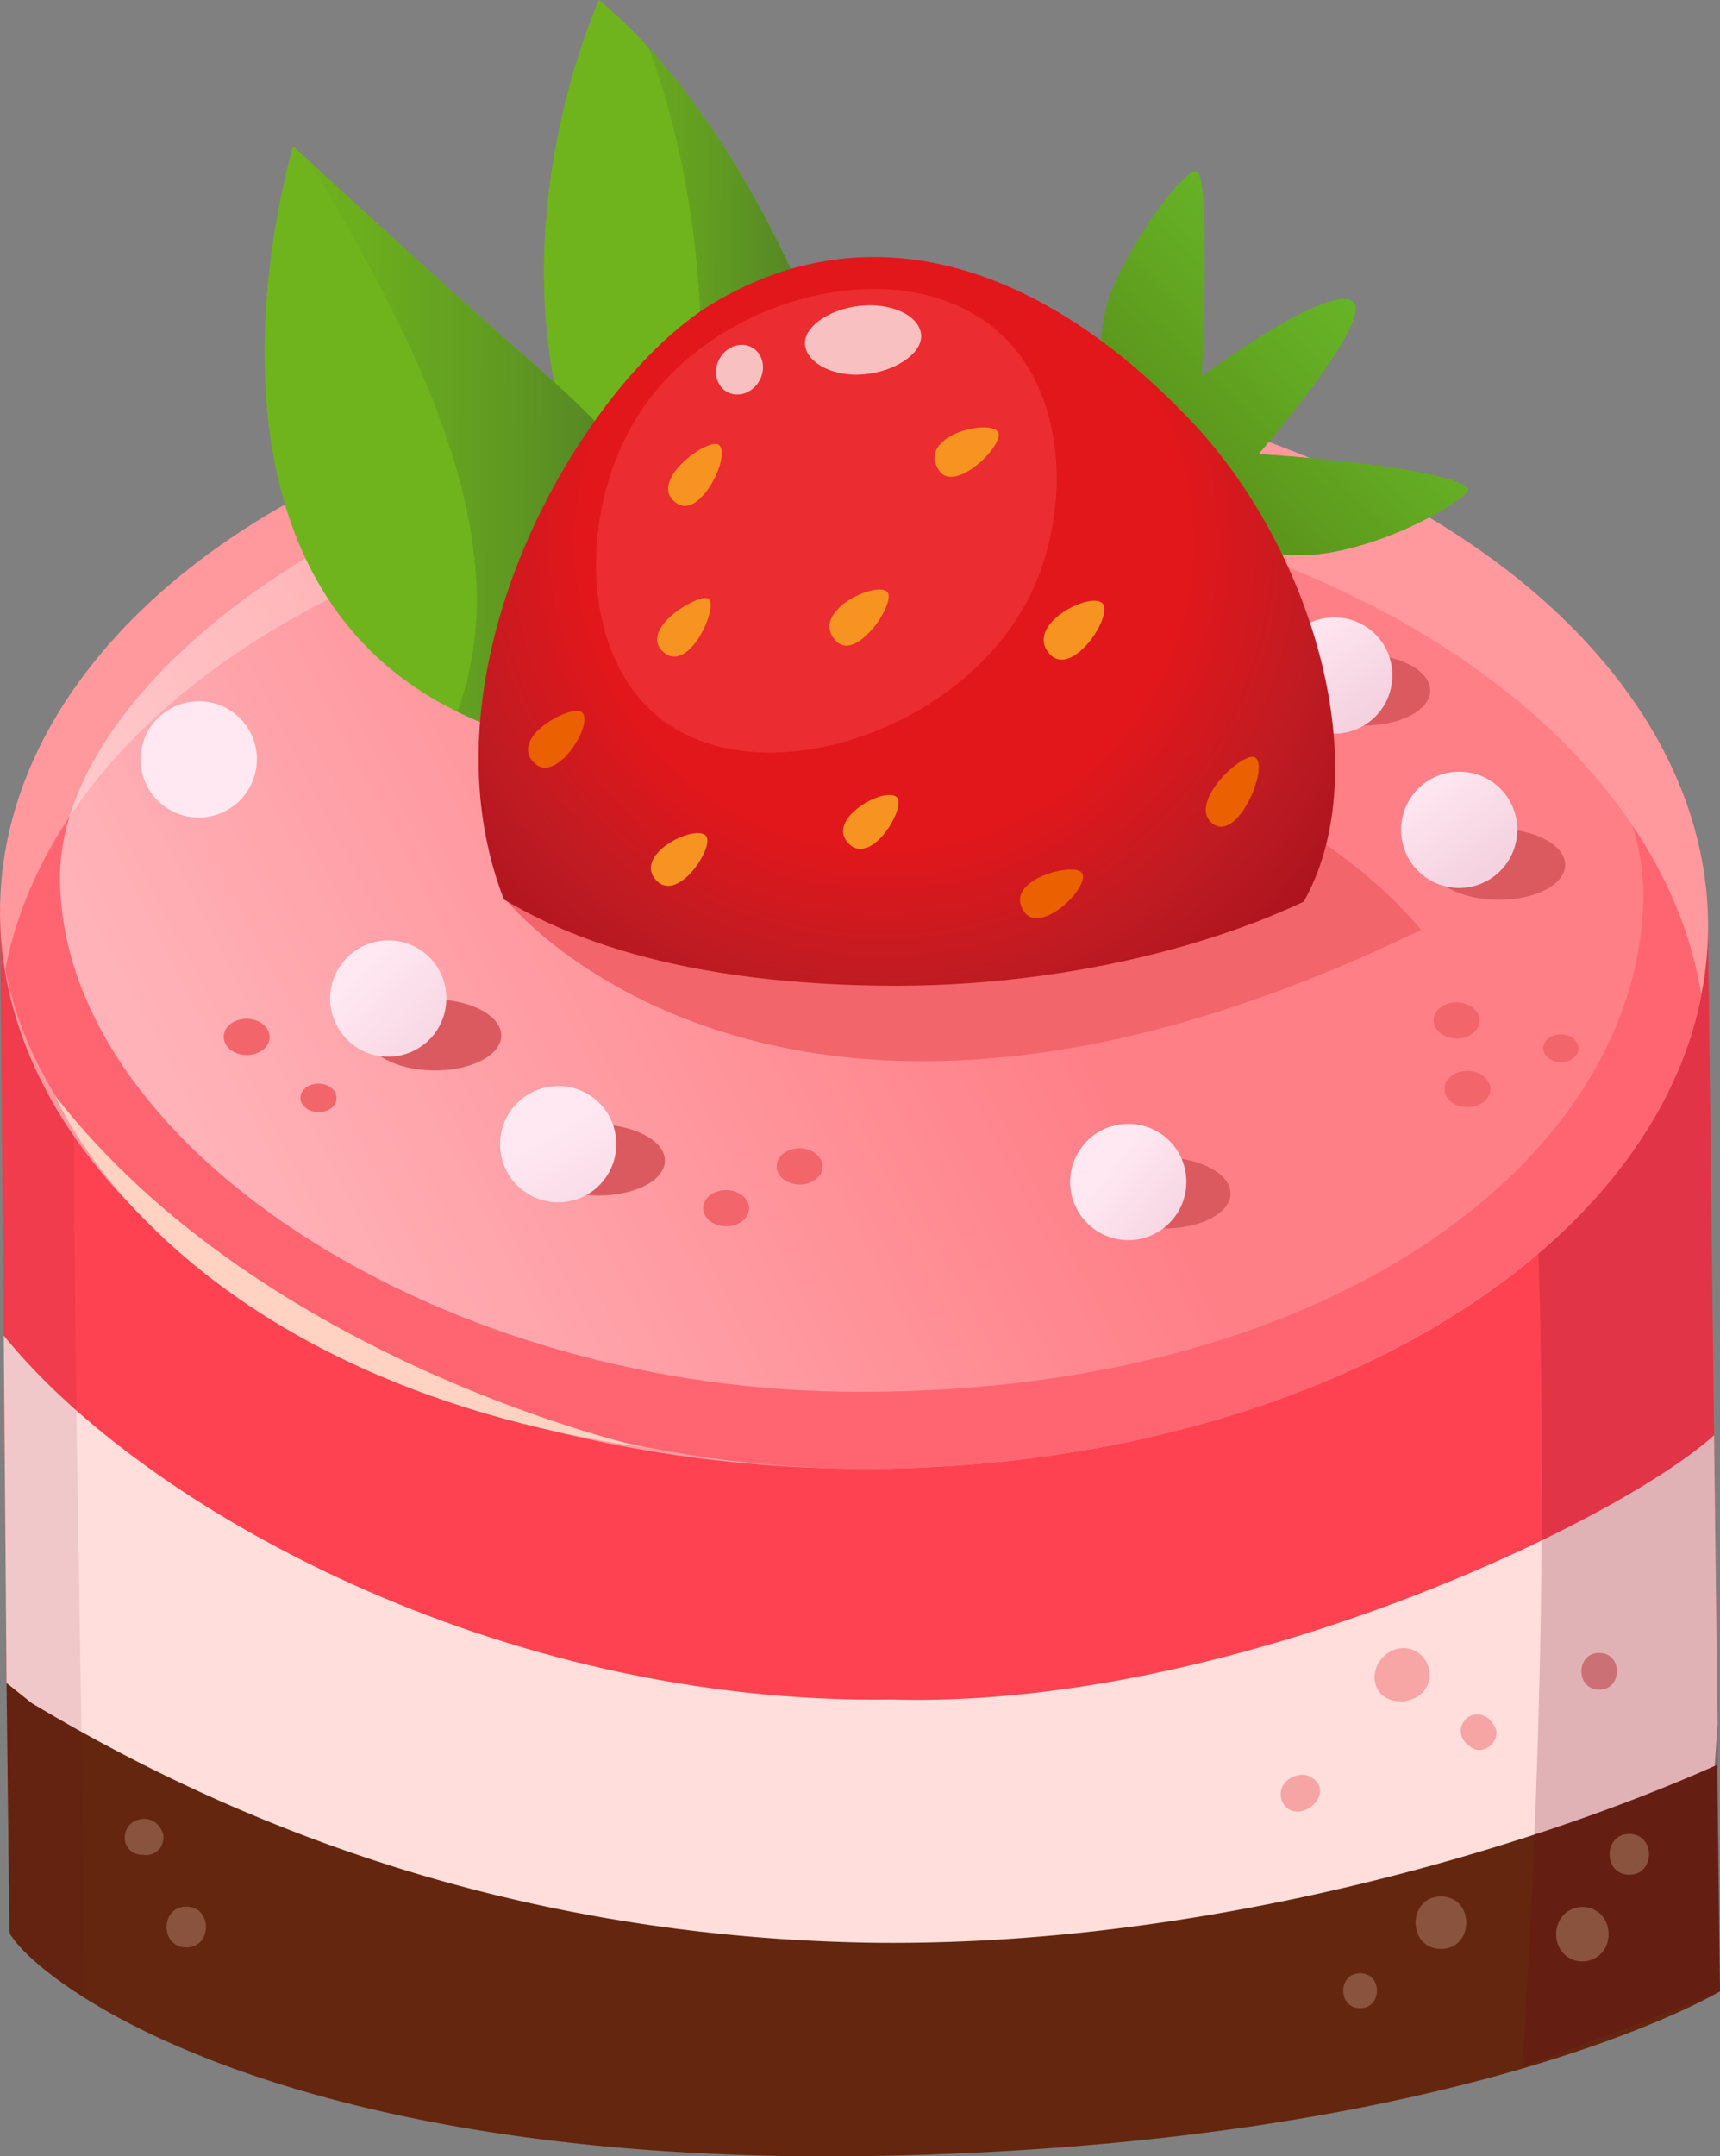 <svg xmlns="http://www.w3.org/2000/svg" xmlns:xlink="http://www.w3.org/1999/xlink" viewBox="0 0 705.2 883.57"><rect x="0" y="0" width="705.2" height="883.57" fill="#808080" stroke="none"/><defs><style>.cls-1{fill:none;}.cls-2{fill:#ff4251;}.cls-3{fill:#ffdedb;}.cls-4{fill:#64260f;}.cls-5,.cls-6{fill:#69001e;}.cls-5{opacity:0.2;}.cls-6{opacity:0.1;}.cls-7{fill:#ff999d;}.cls-8{fill:#ff6571;}.cls-26,.cls-31,.cls-32,.cls-9{opacity:0.5;}.cls-9{fill:url(#linear-gradient);}.cls-10{fill:#f1656b;}.cls-11{fill:#db5a5f;}.cls-12{fill:url(#linear-gradient-2);}.cls-13{fill:#ffe8f1;}.cls-14{fill:#6fb41d;}.cls-15{fill:url(#linear-gradient-3);}.cls-16{fill:url(#linear-gradient-4);}.cls-17{fill:url(#linear-gradient-5);}.cls-18{fill:url(#linear-gradient-6);}.cls-19{fill:url(#linear-gradient-7);}.cls-20{fill:url(#linear-gradient-8);}.cls-21{fill:#8a533e;}.cls-22{clip-path:url(#clip-path);}.cls-23{fill:url(#linear-gradient-9);}.cls-24{fill:url(#radial-gradient);}.cls-25{fill:#ab1118;}.cls-26{fill:#f74346;}.cls-27{fill:#f79421;}.cls-28{fill:#eb6000;}.cls-29{fill:#fff;}.cls-29,.cls-34{opacity:0.7;}.cls-30{fill:#ffd2c2;}.cls-31,.cls-33{fill:#f16b71;}.cls-34{fill:#c2565b;}</style><linearGradient id="linear-gradient" x1="146.23" y1="499.72" x2="448.48" y2="344.34" gradientTransform="translate(-44.14)" gradientUnits="userSpaceOnUse"><stop offset="0" stop-color="#fff"/><stop offset="1" stop-color="#ff999d"/></linearGradient><linearGradient id="linear-gradient-2" x1="654.24" y1="222.9" x2="682.06" y2="259.99" gradientTransform="matrix(1, 0.01, -0.01, 1, -118.21, 24.89)" gradientUnits="userSpaceOnUse"><stop offset="0" stop-color="#ffe8f1"/><stop offset="0.98" stop-color="#f5d2e0"/></linearGradient><linearGradient id="linear-gradient-3" x1="342.37" y1="122.52" x2="490.55" y2="122.52" gradientTransform="matrix(1, 0.01, -0.01, 1, -118.21, 24.89)" gradientUnits="userSpaceOnUse"><stop offset="0" stop-color="#6fb41d"/><stop offset="0.19" stop-color="#6bae1e"/><stop offset="0.46" stop-color="#619c21"/><stop offset="0.78" stop-color="#507e27"/><stop offset="1" stop-color="#42652b"/></linearGradient><linearGradient id="linear-gradient-4" x1="228.31" y1="159.05" x2="430.43" y2="159.05" xlink:href="#linear-gradient-3"/><linearGradient id="linear-gradient-5" x1="706.36" y1="285.45" x2="734.18" y2="322.54" xlink:href="#linear-gradient-2"/><linearGradient id="linear-gradient-6" x1="270.75" y1="369.01" x2="312.05" y2="406.94" xlink:href="#linear-gradient-2"/><linearGradient id="linear-gradient-7" x1="579.66" y1="445.11" x2="613.37" y2="471.24" xlink:href="#linear-gradient-2"/><linearGradient id="linear-gradient-8" x1="350.79" y1="434.49" x2="380.29" y2="485.06" xlink:href="#linear-gradient-2"/><clipPath id="clip-path"><path class="cls-1" d="M489.19,47.45C287-48.18,164,228.43,168.1,329.58c0,0,5.58,11.7,18.26,27.64-.46-1.35-.94-2.7-1.37-4.07,34.76,29.46,89.53,49.27,174.28,50.72S516.32,382,553.19,359.48c17.6-20.48,26.29-36.57,26.29-36.57S691.41,143.08,489.19,47.45Z"/></clipPath><linearGradient id="linear-gradient-9" x1="910.87" y1="212.91" x2="784.19" y2="329.85" gradientTransform="translate(-351.88 -68.29) rotate(-1.79)" gradientUnits="userSpaceOnUse"><stop offset="0" stop-color="#68b728"/><stop offset="0.28" stop-color="#63aa23"/><stop offset="0.8" stop-color="#578917"/><stop offset="1" stop-color="#527a11"/></linearGradient><radialGradient id="radial-gradient" cx="591.13" cy="-1066.38" r="230.57" gradientTransform="translate(-730.51 762.81) rotate(34.68)" gradientUnits="userSpaceOnUse"><stop offset="0.54" stop-color="#e1171b"/><stop offset="0.79" stop-color="#bf1b23"/><stop offset="1" stop-color="#ab131d"/></radialGradient></defs><title>Asset 7</title><g id="Layer_2" data-name="Layer 2"><g id="Layer_4" data-name="Layer 4"><path class="cls-2" d="M0,371.64l2.69,318,23,75.29s72.75,92,332.48,98.09c234.82,5.46,331.14-88.74,331.14-88.74l14.91-67.46L700.28,381.5Z"/><path class="cls-3" d="M365.54,696.41c-161.09,2.37-306.89-78.47-364-149.12L2.7,689.68l13,77.14S100.31,863,360,869.05C641.4,875.59,652,823,699.13,780.42l5.06-73.56-1.43-118.72C662.39,624.49,502.72,700.39,365.54,696.41Z"/><path class="cls-4" d="M356.63,796.07q-185-3.18-343.56-98.14L2.7,689.68l1.11,98a40.81,40.81,0,0,0,.26,4.71c11.7,20.08,110.83,95.88,357.71,91C601.4,878.57,705.2,816,705.2,816L704,723.22C627.22,757.48,492.89,798,356.63,796.07Z"/><path class="cls-5" d="M627.64,439.81c7.78,140.6,4.77,278.38-3.53,407.21C681.87,825.84,705.2,816,705.2,816l-1-109.1L700.28,381.5l-61.43-.86C638.28,404.66,626.32,415.82,627.64,439.81Z"/><path class="cls-6" d="M.05,375.73,2.7,689.68l1.11,98c-.07,1.53.25,3.11.21,4.63,3.17,5.51,13,15.28,30.79,26.45-.45-108.39-7.29-351-3.1-442.57Z"/><ellipse class="cls-7" cx="350.14" cy="376.57" rx="225.22" ry="350.17" transform="translate(-31.32 721.38) rotate(-89.19)"/><path class="cls-8" d="M347,601.77c179.57,2.53,328.76-82.33,350.56-194.06C678.93,292.57,532.22,201.32,352.65,198.8,173.58,196.27,24.67,282.86,2.2,397,23,509.75,190.21,599.56,347,601.77Z"/><path class="cls-9" d="M351.92,169.34C531.18,171.86,676,277.21,673.75,368.86,671.15,476.5,542.94,573,345.28,570.26,175.47,567.87,24.91,467.39,24.6,359.72,24.36,273.89,172.67,166.81,351.92,169.34Z"/><path class="cls-10" d="M207.19,368.42S318.6,509.08,582.56,381.05C582.56,381.05,458.31,217.89,207.19,368.42Z"/><path class="cls-11" d="M558.87,268.09c-15.32-.21-27.82,6.14-27.94,14.2s12.21,14.77,27.52,15,27.82-6.15,27.94-14.21S574.18,268.31,558.87,268.09Z"/><path class="cls-12" d="M570.84,276.83A23.82,23.82,0,1,1,547.35,253,23.67,23.67,0,0,1,570.84,276.83Z"/><path class="cls-11" d="M178,409.45c-15.32-.21-27.82,6.15-27.93,14.2s12.2,14.77,27.52,15,27.82-6.15,27.93-14.2S193.3,409.67,178,409.45Z"/><path class="cls-11" d="M245.09,460.7c-15.32-.21-27.82,6.15-27.94,14.2s12.21,14.77,27.53,15,27.81-6.14,27.93-14.2S260.4,460.92,245.09,460.7Z"/><path class="cls-11" d="M477,474.18c-15.31-.21-27.82,6.15-27.93,14.21s12.21,14.77,27.52,15,27.82-6.14,27.93-14.2S492.28,474.4,477,474.18Z"/><path class="cls-11" d="M614.21,339.52c-15.31-.22-27.82,6.14-27.93,14.2s12.21,14.77,27.52,15,27.82-6.15,27.93-14.21S629.52,339.74,614.21,339.52Z"/><path class="cls-13" d="M105.3,311.25a23.82,23.82,0,1,1-23.49-23.88A23.67,23.67,0,0,1,105.3,311.25Z"/><path class="cls-14" d="M245.61,0s-80.42,173.39,62.13,286.72l61.57-43.11S335.85,76,245.61,0Z"/><path class="cls-15" d="M265.88,19.54c21.57,57.17,34.19,153.92,1.7,226.84a237,237,0,0,0,40.16,40.34l61.57-43.11S340.91,101.36,265.88,19.54Z"/><path class="cls-14" d="M120.25,59.9s-74.73,241.54,152.21,251l36.59-58.12S275.7,199,222,151.94C170.55,106.87,120.25,59.9,120.25,59.9Z"/><path class="cls-16" d="M222,151.94c-40.42-35.4-80.1-72-95.28-86C167,134,214.57,219.21,187.51,291.66c22,10.8,49.89,17.82,84.95,19.28l36.59-58.12S275.7,199,222,151.94Z"/><path class="cls-17" d="M622.08,340.1a23.82,23.82,0,1,1-23.49-23.87A23.69,23.69,0,0,1,622.08,340.1Z"/><path class="cls-18" d="M183,409.24a23.82,23.82,0,1,1-23.48-23.88A23.67,23.67,0,0,1,183,409.24Z"/><path class="cls-19" d="M486.4,484.42a23.82,23.82,0,1,1-23.49-23.88A23.69,23.69,0,0,1,486.4,484.42Z"/><path class="cls-20" d="M252.67,468.93a23.82,23.82,0,1,1-23.49-23.88A23.68,23.68,0,0,1,252.67,468.93Z"/><path class="cls-10" d="M337.23,478.1c-.06,4.1-4.31,7.36-9.51,7.29s-9.35-3.46-9.3-7.55,4.32-7.36,9.51-7.29S337.29,474,337.23,478.1Z"/><path class="cls-10" d="M307.12,495.24c-.06,4.1-4.32,7.36-9.51,7.28s-9.36-3.45-9.3-7.54,4.32-7.36,9.51-7.29S307.18,491.14,307.12,495.24Z"/><path class="cls-10" d="M606.6,418.29c-.06,4.09-4.32,7.35-9.51,7.28s-9.36-3.45-9.3-7.55,4.32-7.36,9.51-7.28S606.66,414.19,606.6,418.29Z"/><path class="cls-10" d="M611.05,446.39c-.06,4.1-4.32,7.36-9.51,7.29s-9.36-3.46-9.3-7.55,4.32-7.36,9.51-7.29S611.11,442.3,611.05,446.39Z"/><path class="cls-10" d="M647.18,429.64c0,3.15-3.32,5.65-7.3,5.6s-7.19-2.66-7.15-5.8,3.32-5.65,7.31-5.6S647.22,426.5,647.18,429.64Z"/><ellipse class="cls-10" cx="101.12" cy="424.89" rx="7.42" ry="9.4" transform="translate(-325.15 520.01) rotate(-89.19)"/><path class="cls-10" d="M138,450c0,3.23-3.4,5.8-7.49,5.74s-7.38-2.72-7.33-5.95,3.4-5.8,7.49-5.74S138.05,446.81,138,450Z"/><path class="cls-21" d="M668.12,751.51c-10.75-.15-11,16.56-.23,16.71S678.9,751.66,668.12,751.51Z"/><path class="cls-21" d="M656.51,784.66a10.76,10.76,0,0,0-15.2-.21,11.19,11.19,0,0,0-3.25,7.55v.84a11.06,11.06,0,0,0,3,7.64,10.73,10.73,0,0,0,15.19.22,11.16,11.16,0,0,0,3.25-7.55l0-.85A11.1,11.1,0,0,0,656.51,784.66Z"/><path class="cls-21" d="M590.93,777.13c-13.82-.19-14.15,21.29-.3,21.49S604.78,777.33,590.93,777.13Z"/><path class="cls-21" d="M557.73,808.58c-9.22-.13-9.43,14.2-.2,14.33S567,808.71,557.73,808.58Z"/><path class="cls-21" d="M66.75,751.21A9.09,9.09,0,0,0,64,747.09a7.72,7.72,0,0,0-4.73-1.77c-2.74,0-5.92,1.32-7.14,3.95a7.77,7.77,0,0,0-.8,5.51,7.28,7.28,0,0,0,3.23,4.33,8.18,8.18,0,0,0,4,.93,6.6,6.6,0,0,0,3.07-.09A7.19,7.19,0,0,0,66,756.72C66.81,755.15,67.45,753,66.75,751.21Z"/><path class="cls-21" d="M76.49,781.29c-10.75-.15-11,16.56-.24,16.71S87.26,781.44,76.49,781.29Z"/><g class="cls-22"><path id="_Path_" data-name="&lt;Path&gt;" class="cls-23" d="M451.18,194.32s-3.62-52,3.52-72.3,30-52.54,35.91-51.91,2.12,84.08,2.12,84.08,49.36-36.66,61.25-31.07S516.09,186,516.09,186s76.35,4.87,85.84,14.07c2.57,2.51-30,23.21-60.88,27-22.22,2.73-72.54-9.17-72.54-9.17Z"/><g id="_Group_" data-name="&lt;Group&gt;"><g id="_Group_2" data-name="&lt;Group&gt;"><path id="_Path_2" data-name="&lt;Path&gt;" class="cls-24" d="M488.28,172.43c-60-63.24-130.48-87.29-196-48.12-61.09,36.54-145.8,188.46-58.93,288.26,81.46,93.59,240.15,39.28,295.25-34C567.69,326.55,541.71,228.74,488.28,172.43Z"/><path class="cls-25" d="M197,326.7a49.93,49.93,0,0,0,1.54,6.12A15.74,15.74,0,0,0,197,326.7Z"/><path class="cls-26" d="M410.33,136.89c-38.05-35.19-113.43-17.32-146.27,29.62-26.87,38.43-27.23,99.17,4.88,126.47C310,327.9,394.7,300.09,422.35,244,438.18,211.83,438.83,163.26,410.33,136.89Z"/><path id="_Path_3" data-name="&lt;Path&gt;" class="cls-27" d="M343,262.88c8.52,8.4,25.23-17,20.56-20.56C358.3,238.25,331.22,251.22,343,262.88Z"/><path id="_Path_4" data-name="&lt;Path&gt;" class="cls-27" d="M385,192.77c6.7,10,27.9-11.52,24-16C404.64,171.67,375.71,178.88,385,192.77Z"/><path id="_Path_5" data-name="&lt;Path&gt;" class="cls-27" d="M277.55,206.31c9.82,6.44,22.38-20.16,17.2-24C290.37,179,264.52,197.77,277.55,206.31Z"/><g id="_Group_3" data-name="&lt;Group&gt;"><path id="_Path_6" data-name="&lt;Path&gt;" class="cls-28" d="M497.47,337.71c10.16,7.09,22.87-23.38,17.26-27.25C510,307.2,485.91,329.63,497.47,337.71Z"/></g><g id="_Group_4" data-name="&lt;Group&gt;"><path id="_Path_7" data-name="&lt;Path&gt;" class="cls-27" d="M429.75,267.28c9.15,11.9,26.88-14.89,22.3-20S420.67,255.48,429.75,267.28Z"/></g><g id="_Group_5" data-name="&lt;Group&gt;"><path id="_Path_8" data-name="&lt;Path&gt;" class="cls-28" d="M419.9,373.59c6.82,9.83,27.18-10.22,23.74-15.86C440.74,353,410.84,360.54,419.9,373.59Z"/></g><g id="_Group_6" data-name="&lt;Group&gt;"><path id="_Path_9" data-name="&lt;Path&gt;" class="cls-28" d="M219.45,313c9,7.93,24-16.37,19.27-21C234.76,288.06,207.54,302.5,219.45,313Z"/></g><g id="_Group_7" data-name="&lt;Group&gt;"><path id="_Path_10" data-name="&lt;Path&gt;" class="cls-27" d="M348.16,345.89c9.33,9,23.69-15.39,19.47-19.25C362.64,322.07,337.79,335.94,348.16,345.89Z"/></g><g id="_Group_8" data-name="&lt;Group&gt;"><path id="_Path_11" data-name="&lt;Path&gt;" class="cls-27" d="M269.15,360.84c9,9.35,24.26-14.39,20.2-18.44C284.55,337.63,259.19,350.45,269.15,360.84Z"/></g><g id="_Group_9" data-name="&lt;Group&gt;"><path id="_Path_12" data-name="&lt;Path&gt;" class="cls-27" d="M272.06,267.25c10.41,9,22.59-18.49,18.51-21.85C287.11,242.54,261.19,257.81,272.06,267.25Z"/></g></g><path id="_Path_13" data-name="&lt;Path&gt;" class="cls-29" d="M377.54,139.22c1.38-7.3-7.66-14.13-20.9-14.12-12.4,0-23.37,6-26,12.43-3.23,7.95,6.63,16.19,21,16C364.38,153.3,376.14,146.57,377.54,139.22Z"/></g><path class="cls-29" d="M309.37,143.07c4.09,3.17,4.63,9.51,1.22,14.16s-9.49,5.84-13.58,2.67-4.63-9.51-1.21-14.16S305.29,139.89,309.37,143.07Z"/></g><path class="cls-30" d="M22.74,449.21s47.41,115.9,241.43,144C264.17,593.25,108.06,558.55,22.74,449.21Z"/><path class="cls-31" d="M539,729.31c-3.27-2.87-6.76-2.46-10.28-.41a7.36,7.36,0,0,0-1.64,11.39C533.63,747,546.37,735.71,539,729.31Z"/><g class="cls-32"><path class="cls-33" d="M578.52,675.79c-7.08-2.14-15,3.82-14.92,11.51.22,14,22.28,12.6,22.47-.83A11,11,0,0,0,578.52,675.79Z"/></g><path class="cls-31" d="M612.56,707c-.24-.34-.47-.69-.7-1-2.46-3.67-7.49-4.85-10.86-1.56s-2.36,8.35,1.24,10.91l1,.72C608.69,719.87,616.24,712.52,612.56,707Z"/><path class="cls-34" d="M655.77,677.32c-9.72-.14-9.94,14.92-.21,15.06S665.48,677.45,655.77,677.32Z"/></g></g></svg>